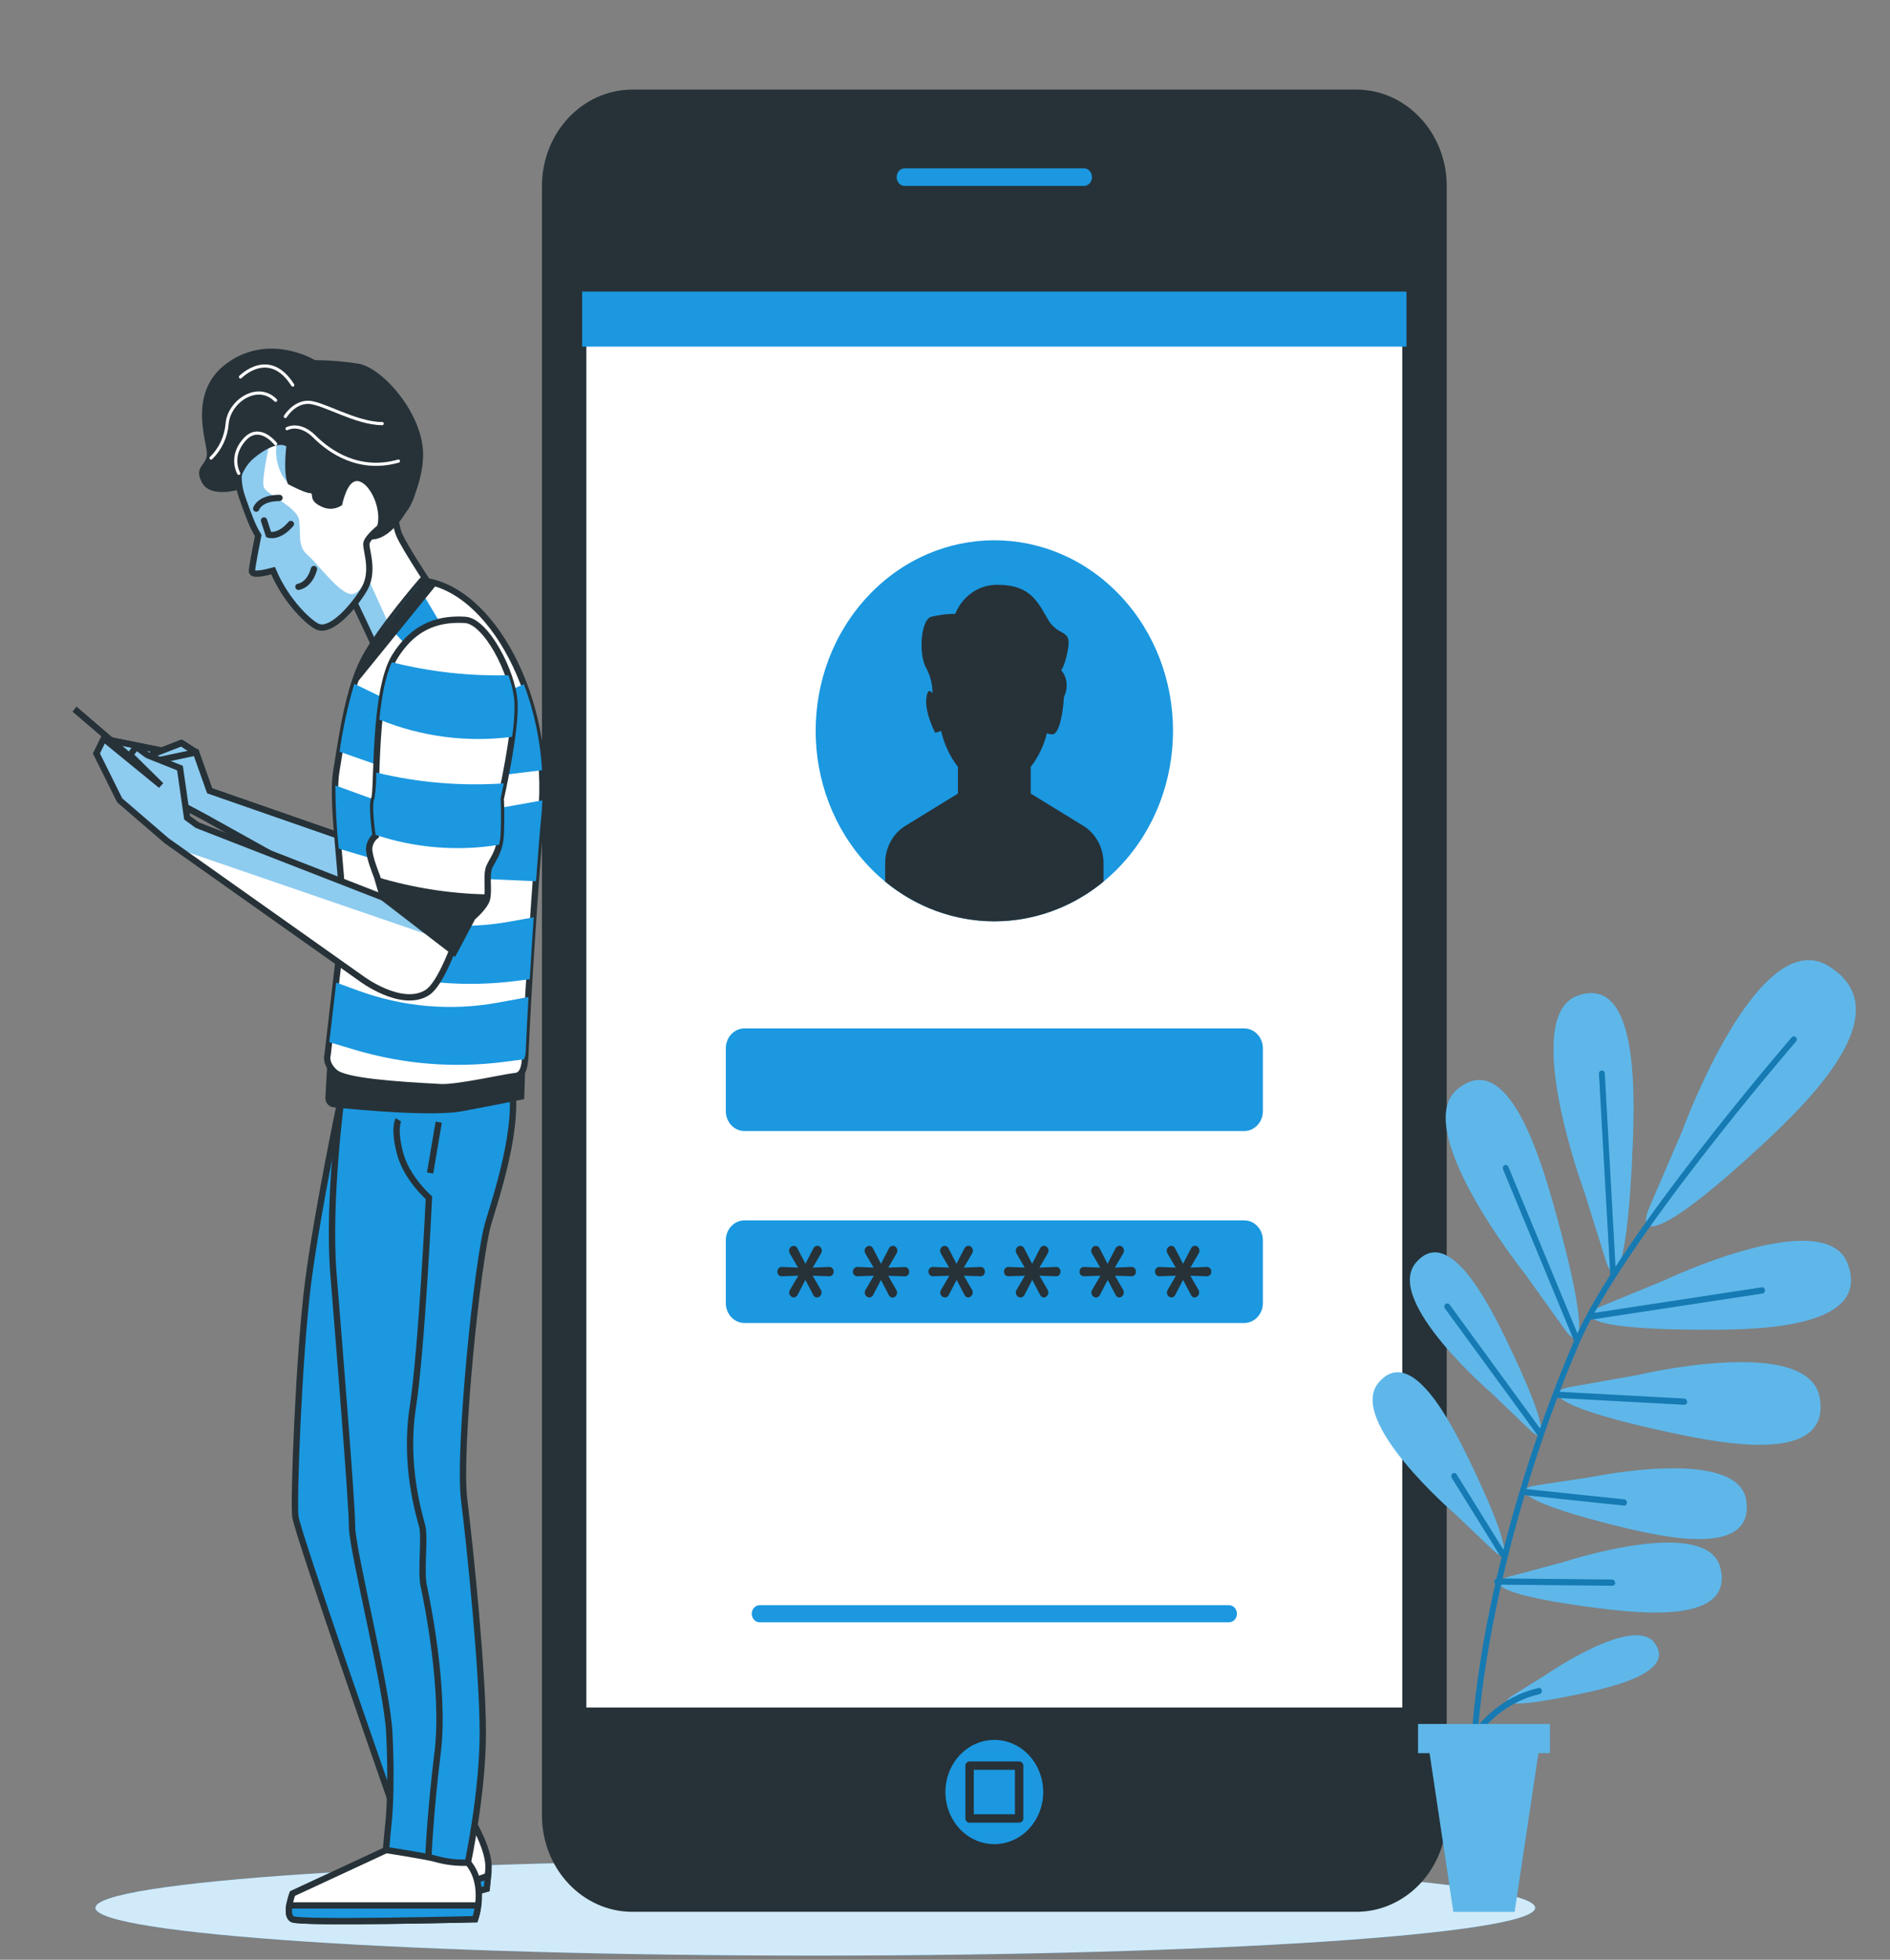 <svg width="300" height="311" viewBox="0 0 300 311" fill="none" xmlns="http://www.w3.org/2000/svg">
<rect x="0" y="0" width="300" height="311" fill="#808080" stroke="none"/>
<path d="M129.414 310.345C192.519 310.345 243.676 306.948 243.676 302.757C243.676 298.566 192.519 295.169 129.414 295.169C66.309 295.169 15.153 298.566 15.153 302.757C15.153 306.948 66.309 310.345 129.414 310.345Z" fill="#1B98E0"/>
<path opacity="0.8" d="M129.414 310.345C192.519 310.345 243.676 306.948 243.676 302.757C243.676 298.566 192.519 295.169 129.414 295.169C66.309 295.169 15.153 298.566 15.153 302.757C15.153 306.948 66.309 310.345 129.414 310.345Z" fill="white"/>
<path d="M215.277 14.218H100.387C92.455 14.218 86.025 21.072 86.025 29.528V288.085C86.025 296.541 92.455 303.395 100.387 303.395H215.277C223.209 303.395 229.639 296.541 229.639 288.085V29.528C229.639 21.072 223.209 14.218 215.277 14.218Z" fill="#263238"/>
<path d="M223.252 45.972H92.404V271.641H223.252V45.972Z" fill="white" stroke="#263238" stroke-width="1.337" stroke-miterlimit="10"/>
<path d="M177.887 137.352C188.963 125.545 188.963 106.402 177.887 94.595C166.811 82.788 148.853 82.788 137.777 94.595C126.701 106.402 126.701 125.545 137.777 137.352C148.853 149.159 166.811 149.159 177.887 137.352Z" fill="#1B98E0"/>
<path d="M195.068 257.45H120.603C120.436 257.451 120.27 257.417 120.115 257.349C119.96 257.281 119.819 257.182 119.7 257.056C119.581 256.93 119.487 256.78 119.422 256.615C119.358 256.45 119.325 256.273 119.325 256.095C119.324 255.915 119.356 255.738 119.42 255.572C119.484 255.406 119.578 255.255 119.697 255.128C119.816 255.002 119.957 254.901 120.113 254.833C120.269 254.765 120.435 254.73 120.603 254.731H195.068C195.236 254.731 195.401 254.767 195.556 254.835C195.711 254.904 195.851 255.005 195.97 255.131C196.088 255.258 196.181 255.408 196.245 255.574C196.308 255.739 196.34 255.916 196.339 256.095C196.339 256.454 196.205 256.799 195.967 257.053C195.728 257.307 195.405 257.45 195.068 257.45Z" fill="#1B98E0"/>
<path d="M197.492 163.203H118.172C116.535 163.203 115.208 164.618 115.208 166.363V176.33C115.208 178.075 116.535 179.49 118.172 179.49H197.492C199.129 179.49 200.457 178.075 200.457 176.33V166.363C200.457 164.618 199.129 163.203 197.492 163.203Z" fill="#1B98E0"/>
<path d="M197.492 193.666H118.172C116.535 193.666 115.208 195.08 115.208 196.825V206.793C115.208 208.538 116.535 209.952 118.172 209.952H197.492C199.129 209.952 200.457 208.538 200.457 206.793V196.825C200.457 195.08 199.129 193.666 197.492 193.666Z" fill="#1B98E0"/>
<path d="M171.954 131.055L163.609 125.933V121.702C164.817 120.144 165.692 118.323 166.173 116.368C166.461 116.476 166.763 116.532 167.068 116.533C168.103 116.533 168.761 113.113 168.871 110.671C170.076 107.952 168.435 106.361 168.435 106.361C168.435 106.361 169.115 105.636 169.566 102.728C170.017 99.821 167.977 101.034 166.388 98.371C164.799 95.707 163.66 92.808 158.442 92.808C157.004 92.757 155.585 93.169 154.369 93.99C153.154 94.811 152.198 96.002 151.627 97.409C150.328 97.415 149.033 97.576 147.768 97.89C146.171 98.371 145.721 103.942 147.081 106.124C147.689 107.317 148.014 108.651 148.027 110.009C147.665 109.536 147.288 109.41 147.081 110.482C146.63 112.901 148.448 116.289 148.448 116.289L149.387 116.005C149.86 118.095 150.772 120.043 152.055 121.702V125.933L143.71 131.055C142.735 131.655 141.926 132.517 141.363 133.556C140.8 134.595 140.503 135.773 140.502 136.972V139.904C145.465 143.991 151.56 146.208 157.832 146.208C164.104 146.208 170.199 143.991 175.162 139.904V136.972C175.162 135.772 174.866 134.594 174.303 133.555C173.74 132.516 172.929 131.653 171.954 131.055Z" fill="#263238"/>
<path d="M126.007 205.902C125.815 205.899 125.632 205.817 125.497 205.673C125.424 205.604 125.366 205.519 125.326 205.424C125.287 205.329 125.267 205.226 125.267 205.122C125.27 204.98 125.308 204.841 125.378 204.72L126.709 202.451L124.114 202.537C124.017 202.544 123.919 202.528 123.827 202.492C123.735 202.455 123.652 202.398 123.582 202.325C123.462 202.18 123.395 201.994 123.395 201.801C123.395 201.607 123.462 201.421 123.582 201.277C123.65 201.2 123.733 201.141 123.825 201.103C123.917 201.065 124.016 201.049 124.114 201.056L126.672 201.158L125.356 198.897C125.285 198.774 125.246 198.632 125.245 198.487C125.245 198.383 125.265 198.28 125.304 198.185C125.344 198.09 125.402 198.005 125.474 197.936C125.61 197.792 125.793 197.71 125.984 197.707C126.11 197.708 126.234 197.747 126.34 197.82C126.446 197.892 126.53 197.995 126.583 198.117L127.847 200.552L129.096 198.133C129.156 198.004 129.247 197.894 129.36 197.816C129.474 197.739 129.605 197.695 129.739 197.691C129.833 197.692 129.925 197.713 130.01 197.754C130.096 197.795 130.172 197.854 130.235 197.928C130.37 198.078 130.445 198.279 130.442 198.487C130.441 198.623 130.408 198.756 130.346 198.873L129.008 201.158L131.602 201.056C131.701 201.049 131.799 201.065 131.891 201.103C131.983 201.141 132.066 201.2 132.134 201.277C132.26 201.416 132.329 201.603 132.327 201.797C132.326 201.992 132.258 202.18 132.134 202.325C132.065 202.398 131.981 202.455 131.89 202.492C131.798 202.528 131.7 202.544 131.602 202.537L128.993 202.451L130.294 204.696C130.367 204.822 130.405 204.966 130.405 205.114C130.405 205.323 130.327 205.523 130.188 205.671C130.05 205.819 129.862 205.902 129.666 205.902C129.539 205.9 129.415 205.859 129.31 205.783C129.205 205.708 129.123 205.601 129.074 205.476L127.84 203.113L126.613 205.476C126.558 205.6 126.473 205.705 126.366 205.78C126.259 205.855 126.135 205.897 126.007 205.902Z" fill="#263238"/>
<path d="M137.996 205.902C137.805 205.899 137.622 205.817 137.486 205.673C137.413 205.604 137.355 205.519 137.316 205.424C137.276 205.329 137.256 205.226 137.257 205.122C137.259 204.98 137.297 204.841 137.368 204.72L138.698 202.451L136.111 202.537C136.012 202.542 135.914 202.526 135.821 202.489C135.728 202.453 135.644 202.397 135.572 202.325C135.473 202.217 135.408 202.08 135.384 201.932C135.36 201.784 135.378 201.631 135.436 201.494C135.494 201.358 135.59 201.243 135.71 201.164C135.831 201.086 135.97 201.048 136.111 201.056L138.661 201.158L137.346 198.897C137.274 198.774 137.236 198.632 137.235 198.487C137.234 198.383 137.254 198.28 137.294 198.185C137.333 198.09 137.391 198.005 137.464 197.936C137.6 197.792 137.783 197.71 137.974 197.707C138.1 197.708 138.223 197.747 138.329 197.82C138.435 197.892 138.519 197.995 138.573 198.117L139.837 200.552L141.086 198.133C141.145 198.004 141.236 197.894 141.35 197.817C141.463 197.739 141.594 197.695 141.729 197.691C141.822 197.691 141.915 197.712 142 197.753C142.086 197.793 142.162 197.853 142.224 197.928C142.293 198.001 142.347 198.089 142.384 198.185C142.42 198.281 142.439 198.384 142.438 198.487C142.436 198.623 142.4 198.756 142.335 198.873L140.997 201.158L143.599 201.072C143.696 201.065 143.794 201.081 143.885 201.119C143.975 201.157 144.057 201.216 144.124 201.292C144.25 201.432 144.319 201.619 144.316 201.812C144.315 202.008 144.247 202.196 144.124 202.34C144.056 202.414 143.973 202.47 143.883 202.507C143.792 202.544 143.696 202.559 143.599 202.553L140.982 202.466L142.283 204.712C142.356 204.837 142.395 204.982 142.394 205.13C142.394 205.339 142.316 205.539 142.178 205.687C142.039 205.835 141.851 205.918 141.655 205.918C141.528 205.916 141.405 205.875 141.3 205.799C141.195 205.723 141.113 205.617 141.064 205.492L139.829 203.128L138.602 205.492C138.546 205.613 138.459 205.715 138.353 205.787C138.246 205.859 138.122 205.899 137.996 205.902Z" fill="#263238"/>
<path d="M149.993 205.902C149.799 205.901 149.613 205.819 149.476 205.673C149.403 205.604 149.345 205.519 149.305 205.424C149.266 205.329 149.246 205.226 149.247 205.122C149.249 204.98 149.287 204.841 149.357 204.72L150.688 202.451L148.101 202.537C147.962 202.543 147.824 202.505 147.705 202.427C147.586 202.349 147.492 202.235 147.434 202.1C147.376 201.965 147.357 201.814 147.38 201.668C147.403 201.521 147.466 201.385 147.561 201.277C147.631 201.201 147.715 201.142 147.808 201.104C147.902 201.066 148.001 201.049 148.101 201.056L150.651 201.158L149.335 198.897C149.264 198.774 149.225 198.632 149.224 198.487C149.227 198.384 149.248 198.282 149.287 198.187C149.327 198.093 149.383 198.007 149.454 197.936C149.591 197.79 149.777 197.708 149.971 197.707C150.096 197.71 150.217 197.749 150.322 197.822C150.426 197.894 150.51 197.996 150.562 198.117L151.826 200.552L153.075 198.133C153.135 198.004 153.226 197.894 153.339 197.817C153.453 197.739 153.584 197.695 153.719 197.691C153.812 197.691 153.905 197.712 153.99 197.753C154.076 197.793 154.152 197.853 154.214 197.928C154.282 198.001 154.337 198.089 154.373 198.185C154.41 198.281 154.429 198.384 154.428 198.487C154.426 198.623 154.39 198.756 154.325 198.873L152.987 201.158L155.589 201.056C155.684 201.046 155.781 201.058 155.872 201.09C155.963 201.123 156.046 201.177 156.116 201.247C156.186 201.317 156.242 201.403 156.278 201.497C156.315 201.592 156.331 201.694 156.328 201.797C156.329 201.991 156.264 202.179 156.143 202.325C156.073 202.398 155.99 202.455 155.898 202.492C155.807 202.528 155.709 202.544 155.611 202.537L153.002 202.451L154.295 204.696C154.368 204.822 154.406 204.966 154.406 205.114C154.404 205.217 154.382 205.319 154.343 205.414C154.304 205.509 154.247 205.594 154.177 205.665C154.113 205.739 154.035 205.798 153.948 205.839C153.862 205.879 153.769 205.901 153.674 205.902C153.549 205.9 153.426 205.858 153.322 205.782C153.219 205.707 153.138 205.6 153.09 205.476L151.848 203.113L150.621 205.476C150.566 205.604 150.477 205.712 150.366 205.788C150.255 205.863 150.125 205.903 149.993 205.902Z" fill="#263238"/>
<path d="M161.982 205.902C161.788 205.901 161.603 205.819 161.465 205.673C161.326 205.528 161.246 205.33 161.243 205.122C161.241 204.98 161.277 204.841 161.347 204.72L162.677 202.451L160.09 202.537C159.991 202.542 159.893 202.526 159.8 202.489C159.707 202.453 159.622 202.397 159.55 202.325C159.43 202.18 159.363 201.994 159.363 201.801C159.363 201.607 159.43 201.421 159.55 201.277C159.622 201.203 159.706 201.146 159.799 201.108C159.892 201.07 159.991 201.052 160.09 201.056L162.648 201.158L161.339 198.897C161.268 198.774 161.229 198.632 161.228 198.487C161.231 198.384 161.252 198.282 161.291 198.187C161.331 198.093 161.387 198.007 161.457 197.936C161.595 197.79 161.781 197.708 161.975 197.707C162.101 197.708 162.224 197.747 162.33 197.82C162.436 197.892 162.52 197.995 162.574 198.117L163.83 200.552L165.079 198.133C165.139 198.004 165.23 197.894 165.343 197.817C165.457 197.739 165.588 197.695 165.723 197.691C165.816 197.691 165.909 197.712 165.994 197.753C166.079 197.793 166.156 197.853 166.218 197.928C166.286 198.001 166.34 198.089 166.377 198.185C166.414 198.281 166.433 198.384 166.432 198.487C166.429 198.623 166.394 198.756 166.329 198.873L164.991 201.158L167.593 201.056C167.688 201.046 167.785 201.058 167.876 201.09C167.967 201.123 168.05 201.177 168.12 201.247C168.19 201.317 168.246 201.403 168.282 201.497C168.318 201.592 168.335 201.694 168.332 201.797C168.333 201.991 168.268 202.179 168.147 202.325C168.077 202.398 167.994 202.455 167.902 202.492C167.811 202.528 167.713 202.544 167.615 202.537L165.006 202.451L166.299 204.696C166.372 204.822 166.41 204.966 166.41 205.114C166.411 205.218 166.391 205.321 166.351 205.416C166.312 205.511 166.254 205.596 166.181 205.665C166.116 205.739 166.039 205.798 165.952 205.839C165.866 205.879 165.773 205.901 165.678 205.902C165.552 205.9 165.43 205.858 165.326 205.782C165.223 205.707 165.142 205.6 165.094 205.476L163.852 203.113L162.625 205.476C162.569 205.607 162.478 205.716 162.364 205.792C162.249 205.868 162.117 205.906 161.982 205.902Z" fill="#263238"/>
<path d="M173.972 205.902C173.778 205.901 173.592 205.819 173.454 205.673C173.34 205.55 173.267 205.389 173.247 205.217C173.227 205.044 173.261 204.87 173.343 204.72L174.666 202.451L172.079 202.537C171.981 202.542 171.882 202.526 171.789 202.489C171.697 202.453 171.612 202.397 171.54 202.325C171.419 202.18 171.353 201.994 171.353 201.801C171.353 201.607 171.419 201.421 171.54 201.277C171.611 201.203 171.696 201.146 171.788 201.108C171.881 201.07 171.98 201.052 172.079 201.056L174.637 201.158L173.321 198.897C173.249 198.774 173.211 198.632 173.21 198.487C173.213 198.279 173.293 198.081 173.432 197.936C173.57 197.79 173.755 197.708 173.949 197.707C174.075 197.708 174.198 197.747 174.304 197.82C174.41 197.892 174.495 197.995 174.548 198.117L175.805 200.552L177.054 198.133C177.113 198.004 177.204 197.894 177.318 197.817C177.431 197.739 177.562 197.695 177.697 197.691C177.792 197.691 177.885 197.712 177.972 197.752C178.059 197.793 178.136 197.853 178.2 197.928C178.335 198.078 178.41 198.279 178.407 198.487C178.404 198.623 178.368 198.756 178.303 198.873L176.965 201.158L179.567 201.056C179.663 201.046 179.759 201.058 179.85 201.09C179.941 201.123 180.025 201.177 180.095 201.247C180.165 201.317 180.22 201.403 180.256 201.497C180.293 201.592 180.31 201.694 180.306 201.797C180.308 201.991 180.242 202.179 180.121 202.325C180.052 202.398 179.968 202.455 179.877 202.492C179.785 202.528 179.687 202.544 179.589 202.537L176.98 202.451L178.274 204.696C178.346 204.822 178.385 204.966 178.384 205.114C178.385 205.218 178.365 205.321 178.326 205.416C178.286 205.511 178.228 205.596 178.155 205.665C178.091 205.739 178.013 205.798 177.927 205.839C177.84 205.88 177.747 205.901 177.653 205.902C177.527 205.9 177.405 205.858 177.301 205.782C177.197 205.707 177.116 205.6 177.069 205.476L175.827 203.113L174.6 205.476C174.544 205.604 174.456 205.712 174.344 205.788C174.233 205.863 174.104 205.903 173.972 205.902Z" fill="#263238"/>
<path d="M185.961 205.902C185.77 205.899 185.587 205.817 185.451 205.673C185.378 205.604 185.32 205.519 185.281 205.424C185.241 205.329 185.221 205.226 185.222 205.122C185.224 204.98 185.263 204.841 185.333 204.72L186.656 202.451L184.069 202.537C183.974 202.545 183.878 202.531 183.788 202.498C183.698 202.464 183.616 202.41 183.546 202.341C183.477 202.271 183.422 202.187 183.384 202.093C183.347 201.999 183.328 201.898 183.33 201.797C183.329 201.7 183.347 201.605 183.381 201.515C183.415 201.426 183.465 201.345 183.529 201.277C183.597 201.2 183.68 201.141 183.772 201.103C183.864 201.065 183.963 201.049 184.061 201.056L186.619 201.158L185.303 198.897C185.232 198.774 185.193 198.632 185.192 198.487C185.195 198.279 185.275 198.081 185.414 197.936C185.552 197.79 185.738 197.708 185.932 197.707C186.057 197.708 186.181 197.747 186.287 197.82C186.393 197.892 186.477 197.995 186.53 198.117L187.787 200.552L189.043 198.133C189.102 198.005 189.192 197.896 189.304 197.819C189.416 197.741 189.546 197.697 189.679 197.691C189.774 197.691 189.868 197.712 189.954 197.752C190.041 197.793 190.118 197.853 190.182 197.928C190.317 198.078 190.392 198.279 190.389 198.487C190.388 198.623 190.355 198.756 190.293 198.873L188.955 201.158L191.549 201.056C191.648 201.049 191.746 201.065 191.838 201.103C191.93 201.141 192.013 201.2 192.081 201.277C192.207 201.416 192.277 201.603 192.274 201.797C192.273 201.992 192.205 202.18 192.081 202.325C192.012 202.398 191.928 202.455 191.837 202.492C191.745 202.528 191.647 202.544 191.549 202.537L188.94 202.451L190.234 204.696C190.306 204.822 190.345 204.966 190.344 205.114C190.342 205.322 190.262 205.52 190.123 205.665C189.988 205.812 189.805 205.897 189.613 205.902C189.487 205.9 189.365 205.858 189.261 205.782C189.157 205.707 189.076 205.6 189.029 205.476L187.787 203.113L186.56 205.476C186.507 205.599 186.423 205.704 186.317 205.779C186.211 205.854 186.088 205.897 185.961 205.902Z" fill="#263238"/>
<g style="mix-blend-mode:multiply">
<path d="M223.252 46.272H92.404V55.01H223.252V46.272Z" fill="#1B98E0"/>
</g>
<path d="M172.057 30.174H143.599C143.086 30.174 142.593 29.956 142.23 29.569C141.867 29.182 141.663 28.657 141.663 28.109C141.663 27.562 141.867 27.037 142.23 26.649C142.593 26.262 143.086 26.045 143.599 26.045H172.057C172.571 26.045 173.064 26.262 173.427 26.649C173.79 27.037 173.994 27.562 173.994 28.109C173.994 28.657 173.79 29.182 173.427 29.569C173.064 29.956 172.571 30.174 172.057 30.174Z" fill="#1B98E0" stroke="#263238" stroke-width="1.337" stroke-linecap="round" stroke-linejoin="round"/>
<path d="M165.59 284.39C165.591 282.753 165.137 281.152 164.285 279.79C163.432 278.429 162.22 277.367 160.802 276.74C159.383 276.113 157.822 275.948 156.316 276.267C154.81 276.586 153.426 277.374 152.34 278.532C151.254 279.689 150.515 281.164 150.216 282.77C149.916 284.375 150.071 286.04 150.659 287.552C151.247 289.064 152.243 290.356 153.521 291.264C154.798 292.173 156.3 292.657 157.836 292.655C159.891 292.653 161.863 291.782 163.316 290.232C164.77 288.682 165.588 286.581 165.59 284.39Z" fill="#1B98E0"/>
<path d="M161.768 280.198H153.903V288.582H161.768V280.198Z" fill="#1B98E0" stroke="#263238" stroke-width="1.337" stroke-linecap="round" stroke-linejoin="round"/>
<path d="M251.519 189.253C251.519 189.253 241.215 161.344 250.388 158.026C259.938 154.567 259.517 172.997 259.147 181.98C258.371 201.174 256.383 204.744 254.897 200.055L251.519 189.253ZM248.422 211.024C251.253 214.964 252.051 210.882 246.943 192.452C244.548 183.784 239.345 166.252 231.362 172.832C223.696 179.135 241.939 201.986 241.939 201.986L248.422 211.024ZM242.952 227.019C245.65 229.572 245.702 226.349 239.293 213.041C236.285 206.808 229.92 194.193 224.709 200.434C219.705 206.454 236.758 221.086 236.758 221.086L242.952 227.019ZM237.038 246.04C239.736 248.601 239.788 245.37 233.38 232.07C230.371 225.837 224.007 213.214 218.796 219.463C213.821 225.498 230.822 240.131 230.822 240.131L237.038 246.04ZM254.113 207.32C249.797 209.117 253.226 211.071 271.255 211.016C279.711 211.016 296.978 210.606 293.297 200.591C289.771 190.97 264.092 203.223 264.092 203.223L254.113 207.32ZM249.198 220.117C244.63 220.96 247.631 223.607 265.312 227.374C273.598 229.147 290.592 232.417 288.855 221.858C287.191 211.678 259.739 218.249 259.739 218.249L249.198 220.117ZM243.698 235.742C239.81 236.341 242.294 238.649 257.159 242.274C264.129 243.976 278.432 247.167 277.19 238.161C276.008 229.493 252.65 234.394 252.65 234.394L243.698 235.742ZM239.522 250.216C235.715 251.249 238.413 253.266 253.566 255.188C260.662 256.087 275.202 257.647 273.081 248.83C271.033 240.367 248.296 247.86 248.296 247.86L239.522 250.216ZM261.801 191.617C259.583 196.912 264.188 196.108 279.844 181.547C287.177 174.715 301.886 160.422 290.237 153.306C279.053 146.467 267.027 179.466 267.027 179.466L261.801 191.617ZM240.099 269.072C237.755 270.53 240.054 271.097 250.802 268.812C255.843 267.748 266.095 265.384 262.629 260.72C259.273 256.228 245.524 265.684 245.524 265.684L240.099 269.072Z" fill="#1B98E0"/>
<path opacity="0.3" d="M251.519 189.253C251.519 189.253 241.215 161.344 250.388 158.026C259.938 154.567 259.517 172.997 259.147 181.98C258.371 201.174 256.383 204.744 254.897 200.055L251.519 189.253ZM248.422 211.024C251.253 214.964 252.051 210.882 246.943 192.452C244.548 183.784 239.345 166.252 231.362 172.832C223.696 179.135 241.939 201.986 241.939 201.986L248.422 211.024ZM242.952 227.019C245.65 229.572 245.702 226.349 239.293 213.041C236.285 206.808 229.92 194.193 224.709 200.434C219.705 206.454 236.758 221.086 236.758 221.086L242.952 227.019ZM237.038 246.04C239.736 248.601 239.788 245.37 233.38 232.07C230.371 225.837 224.007 213.214 218.796 219.463C213.821 225.498 230.822 240.131 230.822 240.131L237.038 246.04ZM254.113 207.32C249.797 209.117 253.226 211.071 271.255 211.016C279.711 211.016 296.978 210.606 293.297 200.591C289.771 190.97 264.092 203.223 264.092 203.223L254.113 207.32ZM249.198 220.117C244.63 220.96 247.631 223.607 265.312 227.374C273.598 229.147 290.592 232.417 288.855 221.858C287.191 211.678 259.739 218.249 259.739 218.249L249.198 220.117ZM243.698 235.742C239.81 236.341 242.294 238.649 257.159 242.274C264.129 243.976 278.432 247.167 277.19 238.161C276.008 229.493 252.65 234.394 252.65 234.394L243.698 235.742ZM239.522 250.216C235.715 251.249 238.413 253.266 253.566 255.188C260.662 256.087 275.202 257.647 273.081 248.83C271.033 240.367 248.296 247.86 248.296 247.86L239.522 250.216ZM261.801 191.617C259.583 196.912 264.188 196.108 279.844 181.547C287.177 174.715 301.886 160.422 290.237 153.306C279.053 146.467 267.027 179.466 267.027 179.466L261.801 191.617ZM240.099 269.072C237.755 270.53 240.054 271.097 250.802 268.812C255.843 267.748 266.095 265.384 262.629 260.72C259.273 256.228 245.524 265.684 245.524 265.684L240.099 269.072Z" fill="white"/>
<path d="M256.065 202.246L254.269 170.389L256.065 202.246ZM250.381 212.757L239.027 185.36L250.381 212.757ZM279.682 204.791L252.473 208.951L279.682 204.791ZM244.497 227.523L229.765 207.375L244.497 227.523ZM247.084 221.346L267.382 222.433L247.084 221.346ZM242.279 236.797L257.802 238.436L242.279 236.797ZM238.532 246.615L230.822 234.252L238.532 246.615ZM237.645 250.981L255.895 251.162L237.645 250.981ZM233.949 287.478C234.071 287.468 234.185 287.407 234.265 287.308C234.345 287.209 234.386 287.081 234.378 286.95C233.217 268.371 239.958 237.94 250.772 212.962C257.684 196.998 284.775 165.622 285.063 165.307C285.15 165.214 285.199 165.088 285.199 164.956C285.199 164.825 285.15 164.699 285.063 164.606C285.02 164.56 284.97 164.523 284.914 164.499C284.858 164.474 284.798 164.461 284.738 164.461C284.677 164.461 284.617 164.474 284.561 164.499C284.506 164.523 284.455 164.56 284.412 164.606C284.139 164.921 256.937 196.415 249.967 212.521C238.953 238.105 232.301 267.984 233.483 287.013C233.492 287.139 233.545 287.256 233.631 287.342C233.718 287.428 233.831 287.477 233.949 287.478ZM256.058 202.734C256.18 202.726 256.294 202.667 256.376 202.57C256.457 202.472 256.5 202.345 256.494 202.214L254.727 170.342C254.724 170.277 254.709 170.213 254.683 170.155C254.657 170.096 254.62 170.043 254.575 170C254.529 169.957 254.476 169.924 254.419 169.903C254.361 169.881 254.3 169.873 254.239 169.877C254.117 169.885 254.003 169.944 253.921 170.042C253.839 170.139 253.797 170.267 253.803 170.397L255.599 202.254C255.605 202.379 255.656 202.497 255.741 202.584C255.826 202.671 255.94 202.719 256.058 202.719V202.734ZM250.543 213.206C250.654 213.153 250.741 213.055 250.785 212.935C250.829 212.814 250.827 212.679 250.78 212.56L239.419 185.163C239.37 185.044 239.278 184.951 239.165 184.903C239.051 184.856 238.924 184.859 238.813 184.911C238.701 184.963 238.613 185.061 238.569 185.182C238.524 185.303 238.527 185.438 238.576 185.557L249.93 212.954C249.965 213.042 250.024 213.117 250.099 213.17C250.174 213.223 250.261 213.252 250.351 213.254C250.428 213.258 250.504 213.241 250.573 213.206H250.543ZM252.51 209.424L279.704 205.279C279.769 205.278 279.834 205.262 279.893 205.232C279.953 205.202 280.006 205.159 280.048 205.106C280.091 205.052 280.122 204.99 280.141 204.923C280.159 204.856 280.164 204.785 280.155 204.716C280.147 204.646 280.124 204.58 280.089 204.52C280.054 204.461 280.008 204.41 279.954 204.371C279.899 204.332 279.838 204.306 279.773 204.294C279.708 204.282 279.642 204.285 279.578 204.302L252.384 208.447C252.262 208.455 252.149 208.515 252.068 208.612C251.988 208.71 251.947 208.838 251.955 208.967C251.963 209.097 252.019 209.218 252.11 209.303C252.202 209.389 252.321 209.432 252.443 209.424H252.51ZM244.756 227.917C244.852 227.836 244.915 227.718 244.93 227.588C244.945 227.459 244.912 227.328 244.837 227.224L230.098 207.037C230.022 206.932 229.911 206.864 229.788 206.847C229.666 206.83 229.542 206.866 229.444 206.946C229.346 207.026 229.282 207.145 229.266 207.276C229.25 207.407 229.283 207.539 229.359 207.643L244.127 227.862C244.17 227.921 244.225 227.969 244.288 228.001C244.351 228.034 244.42 228.051 244.489 228.051C244.6 228.045 244.705 227.998 244.785 227.917H244.756ZM267.788 222.457C267.792 222.326 267.748 222.2 267.665 222.104C267.582 222.008 267.467 221.951 267.345 221.945L247.084 220.849C246.97 220.858 246.863 220.91 246.783 220.997C246.703 221.084 246.656 221.199 246.651 221.321C246.645 221.442 246.682 221.562 246.754 221.656C246.825 221.751 246.927 221.814 247.04 221.834L267.337 222.93C267.46 222.934 267.579 222.887 267.669 222.798C267.758 222.71 267.812 222.587 267.818 222.457H267.788ZM258.231 238.484C258.238 238.419 258.233 238.353 258.216 238.29C258.199 238.228 258.17 238.169 258.131 238.119C258.093 238.068 258.045 238.026 257.991 237.995C257.937 237.965 257.878 237.946 257.817 237.94L242.294 236.309C242.234 236.302 242.173 236.309 242.115 236.327C242.057 236.346 242.003 236.377 241.957 236.418C241.91 236.459 241.871 236.509 241.843 236.566C241.815 236.623 241.797 236.686 241.792 236.75C241.781 236.879 241.819 237.008 241.896 237.108C241.973 237.208 242.084 237.272 242.205 237.286L257.728 238.925H257.772C257.892 238.934 258.009 238.892 258.101 238.81C258.192 238.728 258.249 238.611 258.26 238.484H258.231ZM238.754 247.025C238.856 246.953 238.928 246.84 238.953 246.712C238.978 246.583 238.954 246.449 238.887 246.34L231.214 233.977C231.144 233.87 231.038 233.797 230.918 233.772C230.798 233.747 230.674 233.772 230.571 233.843C230.468 233.915 230.397 234.028 230.372 234.156C230.347 234.285 230.371 234.418 230.438 234.528L238.11 246.891C238.154 246.959 238.213 247.014 238.281 247.052C238.349 247.091 238.425 247.111 238.502 247.112C238.602 247.117 238.701 247.087 238.783 247.025H238.754ZM256.361 251.162C256.359 251.032 256.31 250.908 256.225 250.816C256.139 250.723 256.024 250.669 255.902 250.665L237.652 250.484C237.531 250.484 237.414 250.536 237.328 250.627C237.242 250.719 237.194 250.843 237.194 250.973C237.192 251.038 237.202 251.103 237.224 251.163C237.247 251.224 237.28 251.279 237.323 251.326C237.366 251.372 237.417 251.409 237.474 251.433C237.53 251.458 237.591 251.47 237.652 251.469L255.902 251.65C255.965 251.653 256.027 251.643 256.086 251.62C256.144 251.597 256.198 251.562 256.243 251.516C256.289 251.471 256.325 251.416 256.351 251.355C256.376 251.294 256.389 251.228 256.39 251.162H256.361ZM231.872 280.253C231.909 280.166 235.021 271.026 244.379 268.843C244.499 268.815 244.604 268.737 244.671 268.626C244.737 268.515 244.76 268.381 244.733 268.252C244.704 268.126 244.629 268.018 244.526 267.949C244.423 267.88 244.298 267.856 244.179 267.882C234.311 270.183 231.037 279.835 231 279.93C230.961 280.054 230.97 280.19 231.024 280.307C231.078 280.425 231.172 280.515 231.288 280.56H231.436C231.534 280.569 231.632 280.544 231.716 280.489C231.8 280.433 231.865 280.351 231.901 280.253H231.872ZM233.949 287.478C234.071 287.468 234.185 287.407 234.265 287.308C234.345 287.209 234.386 287.081 234.378 286.95C233.217 268.371 239.958 237.94 250.772 212.962C257.684 196.998 284.775 165.622 285.063 165.307C285.15 165.214 285.199 165.088 285.199 164.956C285.199 164.825 285.15 164.699 285.063 164.606C285.02 164.56 284.97 164.523 284.914 164.499C284.858 164.474 284.798 164.461 284.738 164.461C284.677 164.461 284.617 164.474 284.561 164.499C284.506 164.523 284.455 164.56 284.412 164.606C284.139 164.921 256.937 196.415 249.967 212.521C238.953 238.105 232.301 267.984 233.483 287.013C233.492 287.139 233.545 287.256 233.631 287.342C233.718 287.428 233.831 287.477 233.949 287.478ZM256.058 202.734C256.18 202.726 256.294 202.667 256.376 202.57C256.457 202.472 256.5 202.345 256.494 202.214L254.727 170.342C254.724 170.277 254.709 170.213 254.683 170.155C254.657 170.096 254.62 170.043 254.575 170C254.529 169.957 254.476 169.924 254.419 169.903C254.361 169.881 254.3 169.873 254.239 169.877C254.117 169.885 254.003 169.944 253.921 170.042C253.839 170.139 253.797 170.267 253.803 170.397L255.599 202.254C255.605 202.379 255.656 202.497 255.741 202.584C255.826 202.671 255.94 202.719 256.058 202.719V202.734ZM250.543 213.206C250.654 213.153 250.741 213.055 250.785 212.935C250.829 212.814 250.827 212.679 250.78 212.56L239.419 185.163C239.37 185.044 239.278 184.951 239.165 184.903C239.051 184.856 238.924 184.859 238.813 184.911C238.701 184.963 238.613 185.061 238.569 185.182C238.524 185.303 238.527 185.438 238.576 185.557L249.93 212.954C249.965 213.042 250.024 213.117 250.099 213.17C250.174 213.223 250.261 213.252 250.351 213.254C250.428 213.258 250.504 213.241 250.573 213.206H250.543ZM252.51 209.424L279.704 205.279C279.769 205.278 279.834 205.262 279.893 205.232C279.953 205.202 280.006 205.159 280.048 205.106C280.091 205.052 280.122 204.99 280.141 204.923C280.159 204.856 280.164 204.785 280.155 204.716C280.147 204.646 280.124 204.58 280.089 204.52C280.054 204.461 280.008 204.41 279.954 204.371C279.899 204.332 279.838 204.306 279.773 204.294C279.708 204.282 279.642 204.285 279.578 204.302L252.384 208.447C252.262 208.455 252.149 208.515 252.068 208.612C251.988 208.71 251.947 208.838 251.955 208.967C251.963 209.097 252.019 209.218 252.11 209.303C252.202 209.389 252.321 209.432 252.443 209.424H252.51ZM244.756 227.917C244.852 227.836 244.915 227.718 244.93 227.588C244.945 227.459 244.912 227.328 244.837 227.224L230.098 207.037C230.06 206.985 230.014 206.941 229.961 206.909C229.908 206.876 229.849 206.855 229.788 206.847C229.728 206.838 229.666 206.843 229.607 206.86C229.548 206.877 229.492 206.906 229.444 206.946C229.395 206.986 229.354 207.035 229.324 207.092C229.293 207.149 229.274 207.211 229.266 207.276C229.258 207.341 229.262 207.406 229.278 207.469C229.294 207.533 229.321 207.592 229.359 207.643L244.127 227.862C244.17 227.921 244.225 227.969 244.288 228.001C244.351 228.034 244.42 228.051 244.489 228.051C244.6 228.045 244.705 227.998 244.785 227.917H244.756ZM267.788 222.457C267.792 222.326 267.748 222.2 267.665 222.104C267.582 222.008 267.467 221.951 267.345 221.945L247.084 220.849C246.97 220.858 246.863 220.91 246.783 220.997C246.703 221.084 246.656 221.199 246.651 221.321C246.645 221.442 246.682 221.562 246.754 221.656C246.825 221.751 246.927 221.814 247.04 221.834L267.337 222.93C267.46 222.934 267.579 222.887 267.669 222.798C267.758 222.71 267.812 222.587 267.818 222.457H267.788ZM258.231 238.484C258.238 238.419 258.233 238.353 258.216 238.29C258.199 238.228 258.17 238.169 258.131 238.119C258.093 238.068 258.045 238.026 257.991 237.995C257.937 237.965 257.878 237.946 257.817 237.94L242.294 236.309C242.234 236.302 242.173 236.309 242.115 236.327C242.057 236.346 242.003 236.377 241.957 236.418C241.91 236.459 241.871 236.509 241.843 236.566C241.815 236.623 241.797 236.686 241.792 236.75C241.781 236.879 241.819 237.008 241.896 237.108C241.973 237.208 242.084 237.272 242.205 237.286L257.728 238.925H257.772C257.892 238.934 258.009 238.892 258.101 238.81C258.192 238.728 258.249 238.611 258.26 238.484H258.231ZM238.754 247.025C238.856 246.953 238.928 246.84 238.953 246.712C238.978 246.583 238.954 246.449 238.887 246.34L231.214 233.977C231.144 233.87 231.038 233.797 230.918 233.772C230.798 233.747 230.674 233.772 230.571 233.843C230.468 233.915 230.397 234.028 230.372 234.156C230.347 234.285 230.371 234.418 230.438 234.528L238.11 246.891C238.154 246.959 238.213 247.014 238.281 247.052C238.349 247.091 238.425 247.111 238.502 247.112C238.602 247.117 238.701 247.087 238.783 247.025H238.754ZM256.361 251.162C256.359 251.032 256.31 250.908 256.225 250.816C256.139 250.723 256.024 250.669 255.902 250.665L237.652 250.484C237.531 250.484 237.414 250.536 237.328 250.627C237.242 250.719 237.194 250.843 237.194 250.973C237.192 251.038 237.202 251.103 237.224 251.163C237.247 251.224 237.28 251.279 237.323 251.326C237.366 251.372 237.417 251.409 237.474 251.433C237.53 251.458 237.591 251.47 237.652 251.469L255.902 251.65C255.965 251.653 256.027 251.643 256.086 251.62C256.144 251.597 256.198 251.562 256.243 251.516C256.289 251.471 256.325 251.416 256.351 251.355C256.376 251.294 256.389 251.228 256.39 251.162H256.361ZM231.872 280.253C231.909 280.166 235.021 271.026 244.379 268.843C244.499 268.815 244.604 268.737 244.671 268.626C244.737 268.515 244.76 268.381 244.733 268.252C244.704 268.126 244.629 268.018 244.526 267.949C244.423 267.88 244.298 267.856 244.179 267.882C234.311 270.183 231.037 279.835 231 279.93C230.961 280.054 230.97 280.19 231.024 280.307C231.078 280.425 231.172 280.515 231.288 280.56H231.436C231.534 280.569 231.632 280.544 231.716 280.489C231.8 280.433 231.865 280.351 231.901 280.253H231.872Z" fill="#1B98E0"/>
<path opacity="0.2" d="M256.065 202.246L254.269 170.389L256.065 202.246ZM250.381 212.757L239.027 185.36L250.381 212.757ZM279.682 204.791L252.473 208.951L279.682 204.791ZM244.497 227.523L229.765 207.375L244.497 227.523ZM247.084 221.346L267.382 222.433L247.084 221.346ZM242.279 236.797L257.802 238.436L242.279 236.797ZM238.532 246.615L230.822 234.252L238.532 246.615ZM237.645 250.981L255.895 251.162L237.645 250.981ZM233.949 287.478C234.071 287.468 234.185 287.407 234.265 287.308C234.345 287.209 234.386 287.081 234.378 286.95C233.217 268.371 239.958 237.94 250.772 212.962C257.684 196.998 284.775 165.622 285.063 165.307C285.15 165.214 285.199 165.088 285.199 164.956C285.199 164.825 285.15 164.699 285.063 164.606C285.02 164.56 284.97 164.523 284.914 164.499C284.858 164.474 284.798 164.461 284.738 164.461C284.677 164.461 284.617 164.474 284.561 164.499C284.506 164.523 284.455 164.56 284.412 164.606C284.139 164.921 256.937 196.415 249.967 212.521C238.953 238.105 232.301 267.984 233.483 287.013C233.492 287.139 233.545 287.256 233.631 287.342C233.718 287.428 233.831 287.477 233.949 287.478ZM256.058 202.734C256.18 202.726 256.294 202.667 256.376 202.57C256.457 202.472 256.5 202.345 256.494 202.214L254.727 170.342C254.724 170.277 254.709 170.213 254.683 170.155C254.657 170.096 254.62 170.043 254.575 170C254.529 169.957 254.476 169.924 254.419 169.903C254.361 169.881 254.3 169.873 254.239 169.877C254.117 169.885 254.003 169.944 253.921 170.042C253.839 170.139 253.797 170.267 253.803 170.397L255.599 202.254C255.605 202.379 255.656 202.497 255.741 202.584C255.826 202.671 255.94 202.719 256.058 202.719V202.734ZM250.543 213.206C250.654 213.153 250.741 213.055 250.785 212.935C250.829 212.814 250.827 212.679 250.78 212.56L239.419 185.163C239.37 185.044 239.278 184.951 239.165 184.903C239.051 184.856 238.924 184.859 238.813 184.911C238.701 184.963 238.613 185.061 238.569 185.182C238.524 185.303 238.527 185.438 238.576 185.557L249.93 212.954C249.965 213.042 250.024 213.117 250.099 213.17C250.174 213.223 250.261 213.252 250.351 213.254C250.428 213.258 250.504 213.241 250.573 213.206H250.543ZM252.51 209.424L279.704 205.279C279.769 205.278 279.834 205.262 279.893 205.232C279.953 205.202 280.006 205.159 280.048 205.106C280.091 205.052 280.122 204.99 280.141 204.923C280.159 204.856 280.164 204.785 280.155 204.716C280.147 204.646 280.124 204.58 280.089 204.52C280.054 204.461 280.008 204.41 279.954 204.371C279.899 204.332 279.838 204.306 279.773 204.294C279.708 204.282 279.642 204.285 279.578 204.302L252.384 208.447C252.262 208.455 252.149 208.515 252.068 208.612C251.988 208.71 251.947 208.838 251.955 208.967C251.963 209.097 252.019 209.218 252.11 209.303C252.202 209.389 252.321 209.432 252.443 209.424H252.51ZM244.756 227.917C244.852 227.836 244.915 227.718 244.93 227.588C244.945 227.459 244.912 227.328 244.837 227.224L230.098 207.037C230.022 206.932 229.911 206.864 229.788 206.847C229.666 206.83 229.542 206.866 229.444 206.946C229.346 207.026 229.282 207.145 229.266 207.276C229.25 207.407 229.283 207.539 229.359 207.643L244.127 227.862C244.17 227.921 244.225 227.969 244.288 228.001C244.351 228.034 244.42 228.051 244.489 228.051C244.6 228.045 244.705 227.998 244.785 227.917H244.756ZM267.788 222.457C267.792 222.326 267.748 222.2 267.665 222.104C267.582 222.008 267.467 221.951 267.345 221.945L247.084 220.849C246.97 220.858 246.863 220.91 246.783 220.997C246.703 221.084 246.656 221.199 246.651 221.321C246.645 221.442 246.682 221.562 246.754 221.656C246.825 221.751 246.927 221.814 247.04 221.834L267.337 222.93C267.46 222.934 267.579 222.887 267.669 222.798C267.758 222.71 267.812 222.587 267.818 222.457H267.788ZM258.231 238.484C258.238 238.419 258.233 238.353 258.216 238.29C258.199 238.228 258.17 238.169 258.131 238.119C258.093 238.068 258.045 238.026 257.991 237.995C257.937 237.965 257.878 237.946 257.817 237.94L242.294 236.309C242.234 236.302 242.173 236.309 242.115 236.327C242.057 236.346 242.003 236.377 241.957 236.418C241.91 236.459 241.871 236.509 241.843 236.566C241.815 236.623 241.797 236.686 241.792 236.75C241.781 236.879 241.819 237.008 241.896 237.108C241.973 237.208 242.084 237.272 242.205 237.286L257.728 238.925H257.772C257.892 238.934 258.009 238.892 258.101 238.81C258.192 238.728 258.249 238.611 258.26 238.484H258.231ZM238.754 247.025C238.856 246.953 238.928 246.84 238.953 246.712C238.978 246.583 238.954 246.449 238.887 246.34L231.214 233.977C231.144 233.87 231.038 233.797 230.918 233.772C230.798 233.747 230.674 233.772 230.571 233.843C230.468 233.915 230.397 234.028 230.372 234.156C230.347 234.285 230.371 234.418 230.438 234.528L238.11 246.891C238.154 246.959 238.213 247.014 238.281 247.052C238.349 247.091 238.425 247.111 238.502 247.112C238.602 247.117 238.701 247.087 238.783 247.025H238.754ZM256.361 251.162C256.359 251.032 256.31 250.908 256.225 250.816C256.139 250.723 256.024 250.669 255.902 250.665L237.652 250.484C237.531 250.484 237.414 250.536 237.328 250.627C237.242 250.719 237.194 250.843 237.194 250.973C237.192 251.038 237.202 251.103 237.224 251.163C237.247 251.224 237.28 251.279 237.323 251.326C237.366 251.372 237.417 251.409 237.474 251.433C237.53 251.458 237.591 251.47 237.652 251.469L255.902 251.65C255.965 251.653 256.027 251.643 256.086 251.62C256.144 251.597 256.198 251.562 256.243 251.516C256.289 251.471 256.325 251.416 256.351 251.355C256.376 251.294 256.389 251.228 256.39 251.162H256.361ZM231.872 280.253C231.909 280.166 235.021 271.026 244.379 268.843C244.499 268.815 244.604 268.737 244.671 268.626C244.737 268.515 244.76 268.381 244.733 268.252C244.704 268.126 244.629 268.018 244.526 267.949C244.423 267.88 244.298 267.856 244.179 267.882C234.311 270.183 231.037 279.835 231 279.93C230.961 280.054 230.97 280.19 231.024 280.307C231.078 280.425 231.172 280.515 231.288 280.56H231.436C231.534 280.569 231.632 280.544 231.716 280.489C231.8 280.433 231.865 280.351 231.901 280.253H231.872ZM233.949 287.478C234.071 287.468 234.185 287.407 234.265 287.308C234.345 287.209 234.386 287.081 234.378 286.95C233.217 268.371 239.958 237.94 250.772 212.962C257.684 196.998 284.775 165.622 285.063 165.307C285.15 165.214 285.199 165.088 285.199 164.956C285.199 164.825 285.15 164.699 285.063 164.606C285.02 164.56 284.97 164.523 284.914 164.499C284.858 164.474 284.798 164.461 284.738 164.461C284.677 164.461 284.617 164.474 284.561 164.499C284.506 164.523 284.455 164.56 284.412 164.606C284.139 164.921 256.937 196.415 249.967 212.521C238.953 238.105 232.301 267.984 233.483 287.013C233.492 287.139 233.545 287.256 233.631 287.342C233.718 287.428 233.831 287.477 233.949 287.478ZM256.058 202.734C256.18 202.726 256.294 202.667 256.376 202.57C256.457 202.472 256.5 202.345 256.494 202.214L254.727 170.342C254.724 170.277 254.709 170.213 254.683 170.155C254.657 170.096 254.62 170.043 254.575 170C254.529 169.957 254.476 169.924 254.419 169.903C254.361 169.881 254.3 169.873 254.239 169.877C254.117 169.885 254.003 169.944 253.921 170.042C253.839 170.139 253.797 170.267 253.803 170.397L255.599 202.254C255.605 202.379 255.656 202.497 255.741 202.584C255.826 202.671 255.94 202.719 256.058 202.719V202.734ZM250.543 213.206C250.654 213.153 250.741 213.055 250.785 212.935C250.829 212.814 250.827 212.679 250.78 212.56L239.419 185.163C239.37 185.044 239.278 184.951 239.165 184.903C239.051 184.856 238.924 184.859 238.813 184.911C238.701 184.963 238.613 185.061 238.569 185.182C238.524 185.303 238.527 185.438 238.576 185.557L249.93 212.954C249.965 213.042 250.024 213.117 250.099 213.17C250.174 213.223 250.261 213.252 250.351 213.254C250.428 213.258 250.504 213.241 250.573 213.206H250.543ZM252.51 209.424L279.704 205.279C279.769 205.278 279.834 205.262 279.893 205.232C279.953 205.202 280.006 205.159 280.048 205.106C280.091 205.052 280.122 204.99 280.141 204.923C280.159 204.856 280.164 204.785 280.155 204.716C280.147 204.646 280.124 204.58 280.089 204.52C280.054 204.461 280.008 204.41 279.954 204.371C279.899 204.332 279.838 204.306 279.773 204.294C279.708 204.282 279.642 204.285 279.578 204.302L252.384 208.447C252.262 208.455 252.149 208.515 252.068 208.612C251.988 208.71 251.947 208.838 251.955 208.967C251.963 209.097 252.019 209.218 252.11 209.303C252.202 209.389 252.321 209.432 252.443 209.424H252.51ZM244.756 227.917C244.852 227.836 244.915 227.718 244.93 227.588C244.945 227.459 244.912 227.328 244.837 227.224L230.098 207.037C230.06 206.985 230.014 206.941 229.961 206.909C229.908 206.876 229.849 206.855 229.788 206.847C229.728 206.838 229.666 206.843 229.607 206.86C229.548 206.877 229.492 206.906 229.444 206.946C229.395 206.986 229.354 207.035 229.324 207.092C229.293 207.149 229.274 207.211 229.266 207.276C229.258 207.341 229.262 207.406 229.278 207.469C229.294 207.533 229.321 207.592 229.359 207.643L244.127 227.862C244.17 227.921 244.225 227.969 244.288 228.001C244.351 228.034 244.42 228.051 244.489 228.051C244.6 228.045 244.705 227.998 244.785 227.917H244.756ZM267.788 222.457C267.792 222.326 267.748 222.2 267.665 222.104C267.582 222.008 267.467 221.951 267.345 221.945L247.084 220.849C246.97 220.858 246.863 220.91 246.783 220.997C246.703 221.084 246.656 221.199 246.651 221.321C246.645 221.442 246.682 221.562 246.754 221.656C246.825 221.751 246.927 221.814 247.04 221.834L267.337 222.93C267.46 222.934 267.579 222.887 267.669 222.798C267.758 222.71 267.812 222.587 267.818 222.457H267.788ZM258.231 238.484C258.238 238.419 258.233 238.353 258.216 238.29C258.199 238.228 258.17 238.169 258.131 238.119C258.093 238.068 258.045 238.026 257.991 237.995C257.937 237.965 257.878 237.946 257.817 237.94L242.294 236.309C242.234 236.302 242.173 236.309 242.115 236.327C242.057 236.346 242.003 236.377 241.957 236.418C241.91 236.459 241.871 236.509 241.843 236.566C241.815 236.623 241.797 236.686 241.792 236.75C241.781 236.879 241.819 237.008 241.896 237.108C241.973 237.208 242.084 237.272 242.205 237.286L257.728 238.925H257.772C257.892 238.934 258.009 238.892 258.101 238.81C258.192 238.728 258.249 238.611 258.26 238.484H258.231ZM238.754 247.025C238.856 246.953 238.928 246.84 238.953 246.712C238.978 246.583 238.954 246.449 238.887 246.34L231.214 233.977C231.144 233.87 231.038 233.797 230.918 233.772C230.798 233.747 230.674 233.772 230.571 233.843C230.468 233.915 230.397 234.028 230.372 234.156C230.347 234.285 230.371 234.418 230.438 234.528L238.11 246.891C238.154 246.959 238.213 247.014 238.281 247.052C238.349 247.091 238.425 247.111 238.502 247.112C238.602 247.117 238.701 247.087 238.783 247.025H238.754ZM256.361 251.162C256.359 251.032 256.31 250.908 256.225 250.816C256.139 250.723 256.024 250.669 255.902 250.665L237.652 250.484C237.531 250.484 237.414 250.536 237.328 250.627C237.242 250.719 237.194 250.843 237.194 250.973C237.192 251.038 237.202 251.103 237.224 251.163C237.247 251.224 237.28 251.279 237.323 251.326C237.366 251.372 237.417 251.409 237.474 251.433C237.53 251.458 237.591 251.47 237.652 251.469L255.902 251.65C255.965 251.653 256.027 251.643 256.086 251.62C256.144 251.597 256.198 251.562 256.243 251.516C256.289 251.471 256.325 251.416 256.351 251.355C256.376 251.294 256.389 251.228 256.39 251.162H256.361ZM231.872 280.253C231.909 280.166 235.021 271.026 244.379 268.843C244.499 268.815 244.604 268.737 244.671 268.626C244.737 268.515 244.76 268.381 244.733 268.252C244.704 268.126 244.629 268.018 244.526 267.949C244.423 267.88 244.298 267.856 244.179 267.882C234.311 270.183 231.037 279.835 231 279.93C230.961 280.054 230.97 280.19 231.024 280.307C231.078 280.425 231.172 280.515 231.288 280.56H231.436C231.534 280.569 231.632 280.544 231.716 280.489C231.8 280.433 231.865 280.351 231.901 280.253H231.872Z" fill="black"/>
<path d="M246.019 273.587H225.093V278.204H226.919L230.696 303.395H240.416L244.194 278.204H246.019V273.587Z" fill="#1B98E0"/>
<path opacity="0.3" d="M246.019 273.587H225.093V278.204H226.919L230.696 303.395H240.416L244.194 278.204H246.019V273.587Z" fill="white"/>
<path d="M57.618 133.962L33.277 125.492L31.111 119.393L26.166 119.228L17.193 117.415L18.272 119.393L29.567 128.131L32.353 129.613L57.81 143.788L57.618 133.962Z" fill="white" stroke="#263238" stroke-width="1.004" stroke-miterlimit="10"/>
<path d="M31.112 119.393L28.791 117.912L24.156 119.724L24.925 120.709L31.112 119.393Z" fill="white" stroke="#263238" stroke-width="1.004" stroke-linejoin="round"/>
<path d="M57.618 133.962L33.277 125.492L31.111 119.393L26.166 119.228L17.193 117.415L18.272 119.393L29.567 128.131L32.353 129.613L57.81 143.788L57.618 133.962Z" fill="white"/>
<path opacity="0.5" d="M57.618 133.962L33.277 125.492L31.111 119.393L26.166 119.228L17.193 117.415L18.272 119.393L29.567 128.131L32.353 129.613L57.81 143.788L57.618 133.962Z" fill="#1B98E0" stroke="#263238" stroke-width="1.004" stroke-miterlimit="10"/>
<path d="M57.618 133.962L33.277 125.492L31.111 119.393L26.166 119.228L17.193 117.415L18.272 119.393L29.567 128.131L32.353 129.613L57.81 143.788L57.618 133.962Z" stroke="#263238" stroke-width="1.004" stroke-miterlimit="10"/>
<path d="M31.112 119.393L28.791 117.912L24.156 119.724L24.925 120.709L31.112 119.393Z" fill="white"/>
<path opacity="0.5" d="M31.112 119.393L28.791 117.912L24.156 119.724L24.925 120.709L31.112 119.393Z" fill="#1B98E0" stroke="#263238" stroke-width="1.004" stroke-linejoin="round"/>
<path d="M31.112 119.393L28.791 117.912L24.156 119.724L24.925 120.709L31.112 119.393Z" stroke="#263238" stroke-width="1.004" stroke-linejoin="round"/>
<path d="M62.785 78.987C62.785 78.987 62.408 82.533 63.347 84.81C64.286 87.087 69.497 94.801 69.497 94.801L59.77 103.114C59.77 103.114 55.734 94.447 54.965 93.044C54.196 91.642 53.272 85.606 55.778 81.28C58.284 76.954 61.891 75.788 62.785 78.987Z" fill="white"/>
<g style="mix-blend-mode:multiply" opacity="0.5">
<path d="M57.788 90.381L62.009 99.71L59.762 103.122L55.519 95.046L57.788 90.381Z" fill="#1B98E0"/>
</g>
<path d="M62.785 78.987C62.785 78.987 62.408 82.533 63.347 84.81C64.286 87.087 69.497 94.801 69.497 94.801L59.77 103.114C59.77 103.114 55.734 94.447 54.965 93.044C54.196 91.642 53.272 85.606 55.778 81.28C58.284 76.954 61.891 75.788 62.785 78.987Z" stroke="#263238" stroke-width="1.004" stroke-miterlimit="10"/>
<path d="M65.801 72.495C65.202 68.555 60.967 60.541 54.248 60.849C49.887 61.053 47.847 61.991 45.954 63.134C44.412 64.103 42.974 65.249 41.667 66.553C38.385 70.753 37.232 71.904 37.868 75.118C37.816 76.401 38.004 77.681 38.422 78.885C39.427 81.745 40.115 83.612 40.987 84.976C40.721 86.307 40.026 89.822 39.989 90.625C39.952 91.429 42.207 90.87 43.345 90.562C45.459 95.605 49.332 99.104 50.537 99.505C52.636 100.207 55.955 96.527 57.715 93.675C59.474 90.822 58.143 87.615 58.151 86.339C58.158 85.062 62.105 82.257 63.569 81.367C65.032 80.477 66.392 76.426 65.801 72.495Z" fill="white"/>
<g style="mix-blend-mode:multiply" opacity="0.5">
<path d="M37.897 75.118C37.845 76.4 38.033 77.681 38.452 78.884C39.457 81.745 40.144 83.612 41.016 84.975C40.75 86.307 40.056 89.821 40.019 90.625C39.982 91.428 42.236 90.869 43.374 90.562C45.488 95.605 49.362 99.103 50.566 99.505C52.666 100.206 55.985 96.526 57.744 93.674C58.183 92.962 58.469 92.154 58.579 91.31C58.483 90.94 58.417 90.711 58.417 90.711C58.417 90.711 57.426 94.769 55.46 94.241C53.494 93.713 50.485 89.514 48.807 88.064C47.129 86.614 47.817 84.707 47.484 82.548C47.152 80.389 42.184 78.49 41.852 77.253C41.519 76.016 42.68 70.894 42.68 70.894C42.68 70.894 44.565 68.216 44.158 69.319C43.871 70.275 43.766 71.283 43.851 72.284C43.937 73.284 44.209 74.256 44.653 75.141C44.965 75.841 45.459 76.429 46.077 76.835C46.694 77.242 47.409 77.45 48.135 77.434L49.938 67.908L46.132 64.552L41.697 66.521C38.385 70.753 37.254 71.903 37.897 75.118Z" fill="#1B98E0"/>
</g>
<path d="M65.801 72.495C65.202 68.555 60.967 60.541 54.248 60.849C49.887 61.053 47.847 61.991 45.954 63.134C44.412 64.103 42.974 65.249 41.667 66.553C38.385 70.753 37.232 71.904 37.868 75.118C37.816 76.401 38.004 77.681 38.422 78.885C39.427 81.745 40.115 83.612 40.987 84.976C40.721 86.307 40.026 89.822 39.989 90.625C39.952 91.429 42.207 90.87 43.345 90.562C45.459 95.605 49.332 99.104 50.537 99.505C52.636 100.207 55.955 96.527 57.715 93.675C59.474 90.822 58.143 87.615 58.151 86.339C58.158 85.062 62.105 82.257 63.569 81.367C65.032 80.477 66.392 76.426 65.801 72.495Z" stroke="#263238" stroke-miterlimit="10"/>
<path d="M41.904 82.596L42.643 84.85C42.643 84.85 44.232 85.409 46.169 83.155" stroke="#263238" stroke-miterlimit="10" stroke-linecap="round"/>
<path d="M47.366 93.123C47.366 93.123 49.125 92.934 49.835 90.302" stroke="#263238" stroke-miterlimit="10" stroke-linecap="round"/>
<path d="M40.669 80.713C40.669 80.713 41.194 79.019 44.365 79.019" stroke="#263238" stroke-miterlimit="10" stroke-linecap="round"/>
<path d="M56.924 57.712C54.62 57.359 52.296 57.17 49.968 57.145C49.968 57.145 43.005 52.867 36.316 57.429C29.626 61.991 32.841 69.981 32.841 71.974C32.841 73.968 30.698 73.976 32.036 76.544C33.374 79.113 37.897 77.695 37.897 77.695C37.945 76.726 38.185 75.779 38.602 74.917C39.019 74.054 39.602 73.296 40.314 72.691C42.724 70.698 44.646 70.265 45.444 70.84C45.444 70.84 44.912 75.118 45.71 76.828C45.71 76.828 48.386 78.254 49.192 78.254C49.998 78.254 48.667 79.46 51.336 80.531C51.822 80.718 52.342 80.781 52.855 80.717C53.368 80.653 53.86 80.462 54.292 80.161C54.684 78.428 55.541 75.82 57.138 76.426C59.481 77.317 61.617 83.463 58.446 85.559C62.261 86.299 66.88 79.105 67.154 72.55C67.427 65.994 60.886 58.453 56.924 57.712Z" fill="#263238"/>
<path d="M45.562 68.027C45.562 68.027 47.529 66.9 49.938 69.311C52.348 71.722 57.035 74.945 63.243 73.172" stroke="white" stroke-width="0.5" stroke-linecap="round" stroke-linejoin="round"/>
<path d="M45.289 66.096C45.289 66.096 46.642 63.843 48.904 63.843C51.166 63.843 56.451 67.223 60.671 67.223" stroke="white" stroke-width="0.5" stroke-linecap="round" stroke-linejoin="round"/>
<path d="M43.752 70.438C43.752 70.438 41.187 67.066 38.777 69.8C36.367 72.534 37.897 75.118 37.897 75.118" stroke="white" stroke-width="0.5" stroke-linecap="round" stroke-linejoin="round"/>
<path d="M33.499 72.691C34.969 71.278 35.883 69.325 36.057 67.223C36.36 63.685 40.891 60.628 43.751 63.527" stroke="white" stroke-width="0.5" stroke-linecap="round" stroke-linejoin="round"/>
<path d="M38.171 59.824C38.171 59.824 42.702 55.16 46.472 61.109" stroke="white" stroke-width="0.5" stroke-linecap="round" stroke-linejoin="round"/>
<path d="M75.048 289.173C75.048 289.173 77.835 293.79 77.525 296.761L77.221 299.731C77.221 299.731 66.999 302.717 64.833 302.717C62.667 302.717 51.203 301.559 51.203 301.559L50.707 299.463C50.673 299.308 50.689 299.146 50.754 299.002C50.818 298.859 50.927 298.743 51.062 298.675L61.285 293.593L64.508 289.834L75.048 289.173Z" fill="white" stroke="#263238" stroke-width="1.004" stroke-miterlimit="10"/>
<path d="M66.385 300.393C69.157 300.621 74.42 298.817 77.473 297.667L77.258 299.731C77.258 299.731 66.999 302.717 64.833 302.717C62.667 302.717 51.203 301.559 51.203 301.559L50.848 300.062C52.681 300.07 62.719 300.093 66.385 300.393Z" fill="#1B98E0" stroke="#263238" stroke-width="1.004" stroke-miterlimit="10"/>
<path d="M61.3 293.593L46.42 300.496C46.42 300.496 45.149 303.892 46.42 304.569C47.691 305.247 75.41 304.569 75.41 304.569C75.41 304.569 77.325 299.203 74.302 295.602C71.278 292.001 61.3 293.593 61.3 293.593Z" fill="white" stroke="#263238" stroke-width="1.004" stroke-miterlimit="10"/>
<path d="M75.411 304.569C75.411 304.569 47.692 305.247 46.42 304.569C45.807 304.238 45.785 303.285 45.925 302.379H75.898C75.8 303.123 75.637 303.857 75.411 304.569Z" fill="#1B98E0" stroke="#263238" stroke-width="1.004" stroke-miterlimit="10"/>
<path d="M54.263 173.659C54.263 173.659 50.375 192.026 48.904 203.515C47.433 215.003 46.568 238.019 46.878 240.659C47.189 243.298 62.667 287.526 62.667 287.526L64.212 291.465L75.048 289.157C75.048 289.157 70.096 272.326 68.24 263.084C66.385 253.841 62.327 238.657 62.327 236.018C62.327 233.378 71.936 182.965 72.624 179.655C73.311 176.346 76.43 171.264 76.43 171.264L55.682 170.815L54.263 173.659Z" fill="#1B98E0" stroke="#263238" stroke-width="1.004" stroke-miterlimit="10"/>
<path d="M54.263 173.659C54.263 173.659 51.986 190.435 52.925 202.096C53.864 213.758 55.881 238.586 55.881 242.282C55.881 245.977 61.477 268.048 61.795 274.982C62.29 284.996 61.595 289.953 61.595 289.953L61.263 293.585C61.263 293.585 67.79 294.578 69.216 295.011C70.864 295.464 72.564 295.66 74.265 295.594C74.265 295.594 76.637 284.461 76.637 274.974C76.637 265.487 74.664 245.961 73.681 238.05C72.698 230.139 75.795 199.622 77.554 193.925C79.313 188.228 83.157 176.165 80.57 170.003C77.983 163.841 54.263 173.659 54.263 173.659Z" fill="#1B98E0" stroke="#263238" stroke-width="1.004" stroke-miterlimit="10"/>
<path d="M83.445 166.914L83.209 174.416C83.209 174.416 78.995 175.306 73.318 176.354C68.632 177.221 56.864 176.125 52.903 175.716C52.541 175.682 52.208 175.497 51.974 175.202C51.74 174.907 51.624 174.525 51.653 174.14L52.038 167.363L83.445 166.914Z" fill="#263238"/>
<path d="M66.977 92.138C66.977 92.138 60.324 99.805 57.818 104.572C55.312 109.339 54.322 116.643 53.383 122.395C52.444 128.147 54.987 141.653 54.27 147.854L52.001 167.387C52.001 167.387 51.513 168.711 53.147 170.161C54.78 171.611 62.756 172.138 69.963 172.525C72.594 172.666 80.452 170.862 81.738 170.775C83.29 170.673 83.342 168.569 83.408 166.914C83.719 159.137 85.034 138.406 85.899 129.376C87.681 110.962 77.931 93.186 66.977 92.138Z" fill="white" stroke="#263238" stroke-width="1.004" stroke-miterlimit="10"/>
<g style="mix-blend-mode:multiply">
<path d="M85.086 139.848C85.382 135.759 85.678 132.048 85.936 129.377C86.01 128.589 86.055 127.801 86.092 127.013L68.418 130.165L53.235 124.649C53.237 127.998 53.415 131.344 53.768 134.672L68.662 139.116L85.086 139.848Z" fill="#1B98E0"/>
</g>
<g style="mix-blend-mode:multiply">
<path d="M66.319 92.91C65.313 94.1 63.318 96.519 61.418 99.088L72.639 111.246L76.335 109.67L66.319 92.91Z" fill="#1B98E0"/>
</g>
<path d="M66.977 92.138C66.977 92.138 60.324 99.805 57.818 104.572C57.075 106.021 56.473 107.547 56.022 109.126L69.401 92.65C68.611 92.395 67.799 92.223 66.977 92.138Z" fill="#263238"/>
<g style="mix-blend-mode:multiply">
<path d="M53.9 119.291L68.418 124.381L86.047 122.222C85.771 117.541 84.795 112.936 83.157 108.583L68.943 114.658L56.236 108.52C55.197 112.04 54.416 115.641 53.9 119.291Z" fill="#1B98E0"/>
</g>
<g style="mix-blend-mode:multiply">
<path d="M78.892 159.137C71.529 160.455 63.974 159.797 56.909 157.223L53.368 155.93L52.267 165.386L56.303 166.591C63.975 168.878 71.994 169.537 79.905 168.53L83.165 168.112C83.334 167.729 83.43 167.314 83.445 166.891C83.534 164.787 83.689 161.73 83.889 158.223L78.892 159.137Z" fill="#1B98E0"/>
</g>
<g style="mix-blend-mode:multiply">
<path d="M80.866 146.262C73.502 147.585 65.945 146.924 58.883 144.339L54.374 142.693C54.485 144.409 54.463 146.133 54.307 147.846L53.782 152.392L58.276 153.732C65.946 156.021 73.962 156.682 81.871 155.678L84.088 155.394C84.273 152.243 84.487 148.886 84.717 145.569L80.866 146.262Z" fill="#1B98E0"/>
</g>
<path d="M11.517 112.941L25.809 125.191L26.425 124.374L12.133 112.125L11.517 112.941Z" fill="#263238"/>
<path d="M73.858 100.64C73.858 100.64 79.099 104.446 79.217 113.436C79.269 117.376 78.885 121.056 78.034 127.509C77.184 133.962 71.907 154.977 67.797 157.53C63.687 160.083 57.308 155.261 57.308 155.261L26.455 133.426L18.997 127.005L15.301 119.566L16.461 117.203L25.561 124.641L20.66 119.811L21.621 118.511L23.395 119.826L28.569 121.891L29.7 129.77L31.297 130.937L60.812 142.433C60.812 142.433 60.442 125.5 60.716 122.261C60.989 119.023 61.366 110.883 64.618 104.982" fill="white"/>
<g style="mix-blend-mode:multiply" opacity="0.5">
<path d="M60.605 129.636C60.605 135.483 60.789 142.433 60.789 142.433L31.304 130.984L29.707 129.818L28.576 121.938L23.402 119.874L21.636 118.534L20.674 119.834L25.561 124.641L16.461 117.203L15.36 119.527L19.056 126.965L26.514 133.427L28.392 134.758L69.157 148.76L60.605 129.636Z" fill="#1B98E0"/>
</g>
<path d="M73.858 100.64C73.858 100.64 79.099 104.446 79.217 113.436C79.269 117.376 78.885 121.056 78.034 127.509C77.184 133.962 71.907 154.977 67.797 157.53C63.687 160.083 57.308 155.261 57.308 155.261L26.455 133.426L18.997 127.005L15.301 119.566L16.461 117.203L25.561 124.641L20.66 119.811L21.621 118.511L23.395 119.826L28.569 121.891L29.7 129.77L31.297 130.937L60.812 142.433C60.812 142.433 60.442 125.5 60.716 122.261C60.989 119.023 61.366 110.883 64.618 104.982" stroke="#263238" stroke-width="1.004" stroke-miterlimit="10"/>
<path d="M60.812 142.433L72.077 151.1L74.996 145.584C74.996 145.584 77.014 143.89 77.31 142.614C77.606 141.337 77.229 139.265 77.532 137.989C77.835 136.712 79.343 135.514 79.483 132.426C79.624 129.337 79.483 126.76 79.483 126.76C79.483 126.76 81.923 116.068 81.656 111.419C81.39 106.77 77.184 98.552 73.814 98.371C70.443 98.189 66.06 98.733 62.66 104.217C59.26 109.701 59.954 125.712 59.422 126.713C58.89 127.714 59.629 132.654 59.629 132.654C59.334 132.889 59.089 133.188 58.91 133.532C58.732 133.876 58.624 134.256 58.594 134.648C58.535 135.932 59.836 139.092 59.836 139.092L60.812 142.433Z" fill="white" stroke="#263238" stroke-width="1.004" stroke-miterlimit="10"/>
<g style="mix-blend-mode:multiply">
<path d="M59.718 122.6C59.741 123.975 59.644 125.349 59.429 126.705C58.956 127.604 59.496 131.662 59.614 132.489C65.95 134.587 72.65 135.125 79.21 134.065C79.351 133.517 79.435 132.954 79.461 132.386C79.609 129.306 79.461 126.721 79.461 126.721C79.461 126.721 79.675 125.768 79.971 124.318C73.178 124.778 66.357 124.2 59.718 122.6Z" fill="#1B98E0"/>
</g>
<g style="mix-blend-mode:multiply">
<path d="M62.201 105.092C61.144 107.353 60.553 110.75 60.213 114.193C66.923 116.923 74.158 117.861 81.287 116.927C81.571 115.105 81.697 113.258 81.664 111.411C81.536 109.951 81.212 108.519 80.703 107.156C74.478 107.311 68.261 106.618 62.201 105.092Z" fill="#1B98E0"/>
</g>
<path d="M59.836 139.179L60.789 142.433L72.055 151.1L74.974 145.585C74.974 145.585 76.992 143.891 77.288 142.614C77.341 142.392 77.373 142.165 77.384 141.937C71.448 141.827 65.549 140.9 59.836 139.179Z" fill="#263238"/>
<path d="M67.989 294.909C67.989 294.909 68.24 288.085 69.467 278.11C70.694 268.134 67.745 253.967 67.25 251.603C66.754 249.239 67.501 243.992 67.006 242.148C66.511 240.304 64.116 232.44 65.528 223.316C66.939 214.191 68.085 190.072 68.085 190.072C68.085 190.072 64.53 186.991 63.487 182.981C62.445 178.97 63.243 177.709 63.243 177.709" stroke="#263238" stroke-width="1.004" stroke-miterlimit="10"/>
<path d="M69.638 178.08L68.27 186.148" stroke="#263238" stroke-width="1.004" stroke-miterlimit="10"/>
</svg>
